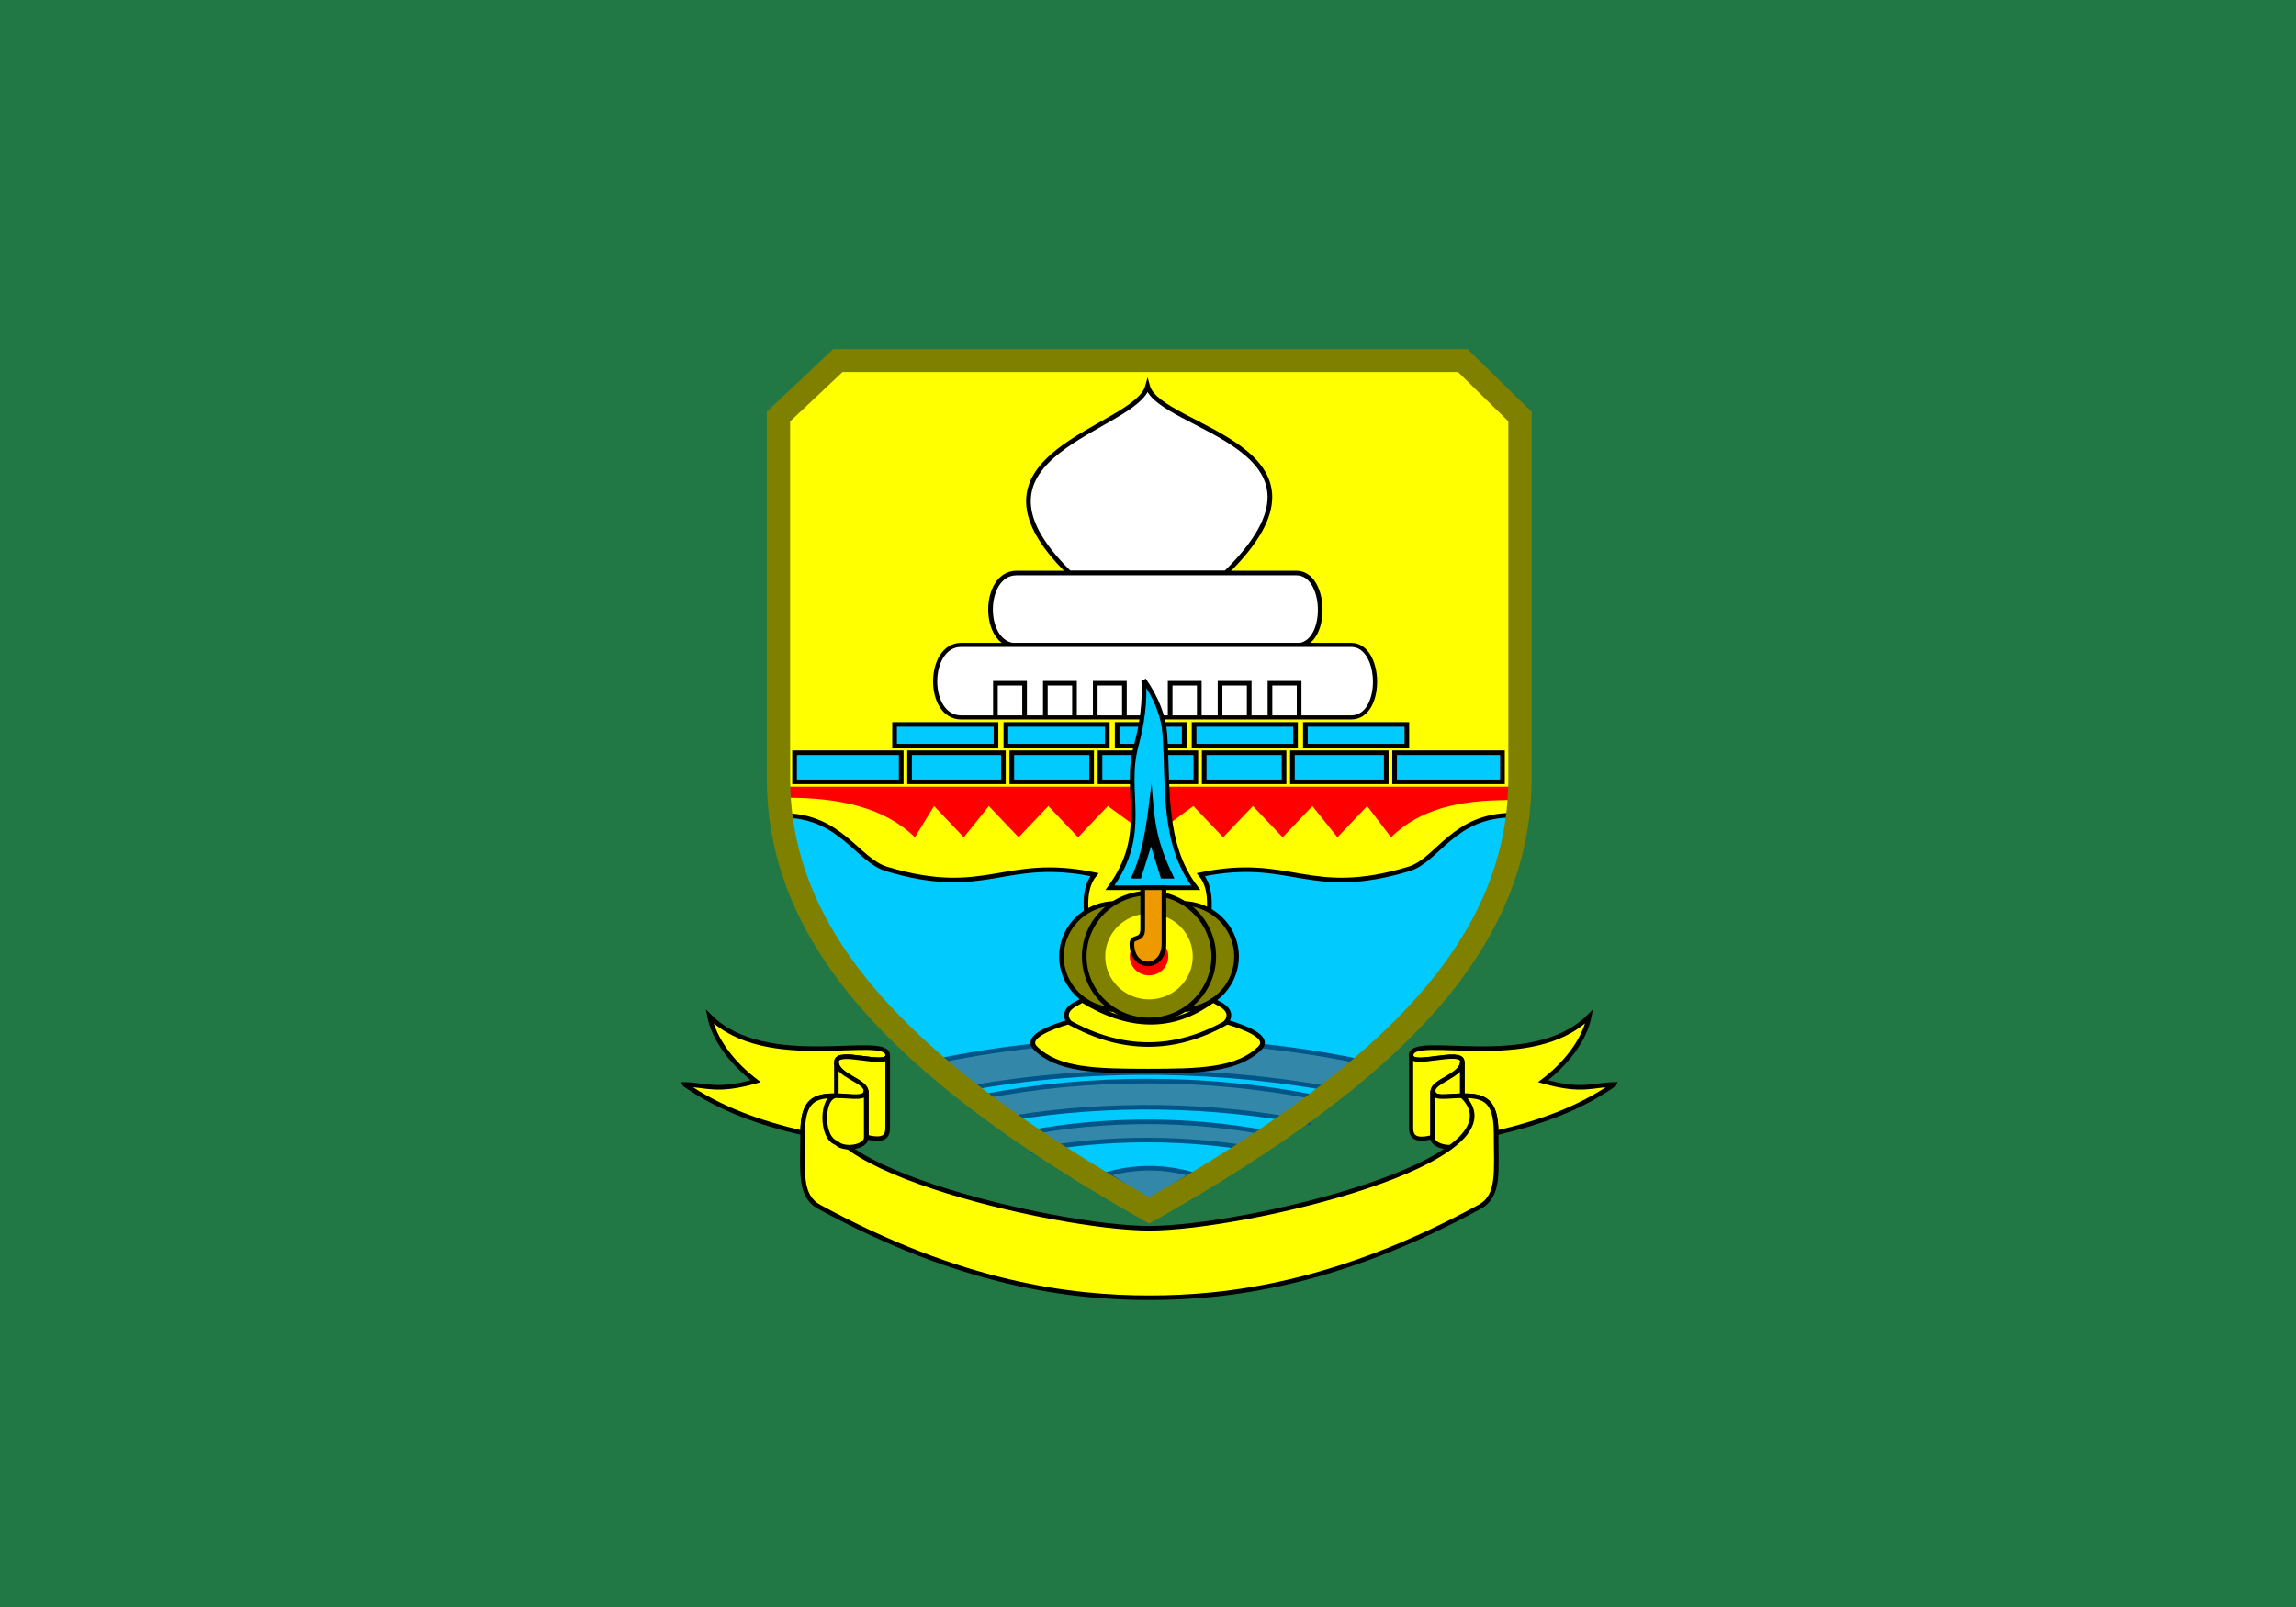 <svg height="1050" width="1500" xmlns="http://www.w3.org/2000/svg"><rect width="100%" height="100%" fill="#333333" stroke="none"/><path d="m0 0h1500v1000h-1500z" fill="#217844" transform="matrix(1 0 0 1.05 0 .002)"/><g transform="matrix(6.096 0 0 5.972 445.999 227.624)"><path d="m16.625 1.338h66.985l6.124 6.124v39.523c0 17.849-13.233 32.033-39.734 47.333-27.341-15.785-39.734-30.217-39.734-47.333v-39.523z" fill="#01cafe" fill-rule="evenodd"/><path d="m49.958 75.666c-7.405-.015-14.855.687-21.986 2.16.523 2.609.051 3.612 2.654 3.12 13.214-2.444 27.546-2.219 40.343.377l.711-3.497c-6.956-1.412-14.316-2.145-21.721-2.16z" fill="#38a" fill-rule="evenodd" stroke="#058" stroke-width=".5"/><g stroke="#000"><g fill-rule="evenodd"><g stroke-width=".5"><path d="m83.051 1.895h-65.897l-6.337 5.361v43.85c6.075 0 7.929 4.895 11.02 5.846 10.763 3.312 12.587-1.438 22.297.624-2.933 3.624 2.505 11.939-1.952 14.121-.673.33-1.478 1.036-.786 1.987-1.964.601-4.794 1.667-3.573 2.888 2.38 2.38 6.367 2.499 12.01 2.499 5.643 0 9.629-.119 12.01-2.499 1.221-1.221-1.61-2.287-3.573-2.888.693-.951-.112-1.658-.786-1.987-4.457-2.182.981-10.498-1.952-14.121 9.711-2.062 11.534 2.687 22.297-.624 3.116-.959 4.729-5.88 11.114-5.88v-43.815l-5.891-5.361z" fill="#ff0"/><g fill="#fff"><path d="m49.826 4.139c-1.285 4.797-21.461 7.35-8.373 20.438h16.746c13.901-13.901-7.107-15.714-8.373-20.438z"/><path d="m35.783 24.577h29.993c3.316 0 3.484 7.936 0 7.936h-29.993c-3.749 0-3.688-7.936 0-7.936z"/></g></g><path d="m29.847 32.443h41.803c3.316 0 3.484 7.936 0 7.936h-41.803c-3.749 0-3.688-7.936 0-7.936z" fill="#fff" stroke-width=".446"/></g><g stroke-width=".5"><path d="m33.517 40.214v-3.577h3.124v3.577m2.226 0v-3.577h3.124v3.577m2.226 0v-3.577h3.124v3.577m4.901 0v-3.577h3.124v3.577m2.226 0v-3.577h3.124v3.577m2.226 0v-3.577h3.124v3.577" fill="none"/><g fill="#01cafe"><path d="m22.707 41.144h10.873v2.374h-10.873z"/><path d="m34.636 41.144h10.873v2.374h-10.873z"/><path d="m46.565 41.144h7.186v2.374h-7.186z"/><path d="m54.808 41.144h10.873v2.374h-10.873z"/><path d="m66.737 41.144h10.873v2.374h-10.873z"/><path d="m24.317 44.237h10.056v3.189h-10.056z"/><path d="m35.271 44.237h8.556v3.189h-8.556z"/><path d="m44.725 44.237h10.27v3.189h-10.27z"/><path d="m65.346 44.237h10.056v3.189h-10.056z"/><path d="m11.989 44.237h11.431v3.189h-11.431z"/><path d="m76.299 44.237h11.556v3.189h-11.556z"/><path d="m55.892 44.237h8.556v3.189h-8.556z"/></g></g></g><g fill-rule="evenodd"><g fill="#38a" stroke="#058" stroke-width=".5"><path d="m49.934 80.165c-6.026-.012-12.089.55-17.893 1.73.372 2.884.577 2.769 3.155 2.325 10.475-1.77 21.743-1.539 31.837.477l.578-2.802c-5.661-1.131-11.651-1.718-17.677-1.73z"/><path d="m49.903 84.624c-4.341-.008-8.709.383-12.89 1.205l.425 1.952c8.054-1.584 16.914-1.52 24.782 0l.417-1.952c-4.078-.788-8.393-1.197-12.734-1.205z"/><path d="m45.479 90.355 4.526 3.026 4.571-3.026c-3.048-.864-6.029-.885-9.097 0z"/></g><path d="m11.265 47.961h77.379v1.456c-5.286 0-9.565.911-12.731 4.076l-2.556-3.419-3.189 3.419-2.683-3.419-3.189 3.419-3.189-3.419-3.189 3.419-3.189-3.419-4.583 3.419-4.583-3.419-3.189 3.419-3.189-3.419-3.189 3.419-3.189-3.419-2.683 3.419-3.189-3.419-2.05 3.419c-3.245-3.245-8.083-4.329-13.617-4.329z" fill="#f00"/></g><g fill="#808000" stroke="#000" stroke-width="1.121"><path d="m136.508 164.678a13.034 13.034 0 1 1 -26.068 0 13.034 13.034 0 1 1 26.068 0z" transform="matrix(.446 0 0 .446 -8.659 -6.911)"/><path d="m136.508 164.678a13.034 13.034 0 1 1 -26.068 0 13.034 13.034 0 1 1 26.068 0z" transform="matrix(.446 0 0 .446 -1.526 -6.911)"/><path d="m139.03 164.678a15.557 15.557 0 1 1 -31.114 0 15.557 15.557 0 1 1 31.114 0z" transform="matrix(.446 0 0 .446 -5.093 -6.911)"/></g><path d="m133.985 164.678a10.511 10.511 0 1 1 -21.023 0 10.511 10.511 0 1 1 21.023 0z" fill="#ff0" transform="matrix(.446 0 0 .446 -5.093 -6.911)"/><path d="m129.5 164.398a4.625 4.625 0 1 1 -9.25 0 4.625 4.625 0 1 1 9.25 0z" fill="#f00" transform="matrix(.446 0 0 .446 -5.718 -6.786)"/><path d="m41.39 73.728c5.645 3.208 11.289 3.291 16.934 0m-15.559-2.437c4.883 3.099 9.707 3.397 14.091 0" fill="none" stroke="#000" stroke-width=".5"/><g fill="#ff0" fill-rule="evenodd" stroke="#000" transform="matrix(.446 0 0 .446 -5.912 -6.161)"><path d="m237.052 194.385c-8.54 6.082-18.225 9.493-28.343 11.892 0-7.987-2.794-9.205-8.126-9.117v-8.325c0-3.383-12.289 1.504-12.289-1.586 0-5.607 29.168 4.415 42.799-9.564-1.182 6.089-5.942 11.904-11.086 15.906 9.521 2.749 11.758.898 17.046.793z" stroke-width="1.121"/><path d="m200.583 188.836c0-3.385-12.289 1.504-12.289-1.586v17.244c0 1.672-.132 4.191 5.153 2.775v-11.099c0-2.684 7.135-3.924 7.135-7.334z"/><g stroke-width="1.121"><path d="m200.583 197.16v-8.325c0 3.358-6.987 4.704-6.987 7.036 0 2.317 3.462 1.288 6.987 1.288z"/><path d="m193.446 195.858c0 2.255 3.486 1.302 7.136 1.302s3.908 10.268.013 11.568c-1.769 1.925-7.156 1.023-7.156-1.294l.007-11.577z"/><path d="m13.761 194.385c8.54 6.082 18.225 9.493 28.343 11.892 0-7.987 2.794-9.205 8.126-9.117v-8.325c0-3.383 12.289 1.504 12.289-1.586 0-5.607-29.168 4.415-42.799-9.564 1.182 6.089 5.942 11.904 11.086 15.906-9.521 2.749-11.758.898-17.046.793z"/><path d="m50.23 188.836c0-3.385 12.289 1.504 12.289-1.586v17.244c0 1.672.132 4.191-5.153 2.775v-11.099c0-2.684-7.135-3.924-7.135-7.334z"/></g><path d="m50.23 197.16v-8.325c0 3.358 6.987 4.704 6.987 7.036 0 2.317-3.462 1.288-6.987 1.288z"/><g stroke-width="1.121"><path d="m125.406 246.711c-18.852 0-45.27-3.294-79.326-22.296-4.889-2.728-3.989-8.614-3.989-18.138 0-7.987 2.807-9.205 8.139-9.117-15.962 15.962 52.421 32.505 75.176 32.505s91.138-16.543 75.176-32.505c5.332-.088 8.139 1.13 8.139 9.117 0 9.524.9 15.41-3.989 18.138-34.057 19.002-60.474 22.296-79.326 22.296z"/><path d="m57.366 195.858c0 2.255-3.486 1.302-7.136 1.302s-3.908 10.268-.013 11.568c1.769 1.925 7.156 1.023 7.156-1.294l-.007-11.577z"/></g></g><path d="m16.625 1.338h66.985l6.124 6.124v39.523c0 17.849-13.233 32.033-39.734 47.333-27.341-15.785-39.734-30.217-39.734-47.333v-39.523z" fill="none" stroke="#808000" stroke-width="2.5"/><g fill-rule="evenodd" transform="matrix(.446 0 0 .446 96.856 -4.712)"><path d="m-106.375 91.875c.332 5.406-.404 10.881-1.834 16.217-3.125 11.66 3.352 21.294-6.291 34.783h20.625c-8.085-10.753-6.547-24.9-7.421-37.613-.305-4.436-2.001-8.864-5.079-13.387z" fill="#01cafe" stroke="#000" stroke-width="1.121"/><path d="m-109.5 140.625c3.399-7.287 4-15.433 5-23.375.736 8.583.71 13.417 5.5 23.375h-3.235l-2.39-7.875-2.427 7.875z"/><path d="m-106.625 142.875v10.105c0 3.249-2.6 1.508-2.6 3.625 0 6.61 7.71 6.606 7.71 0v-13.73z" fill="#e90" stroke="#000" stroke-width="1.121"/></g></g></svg>